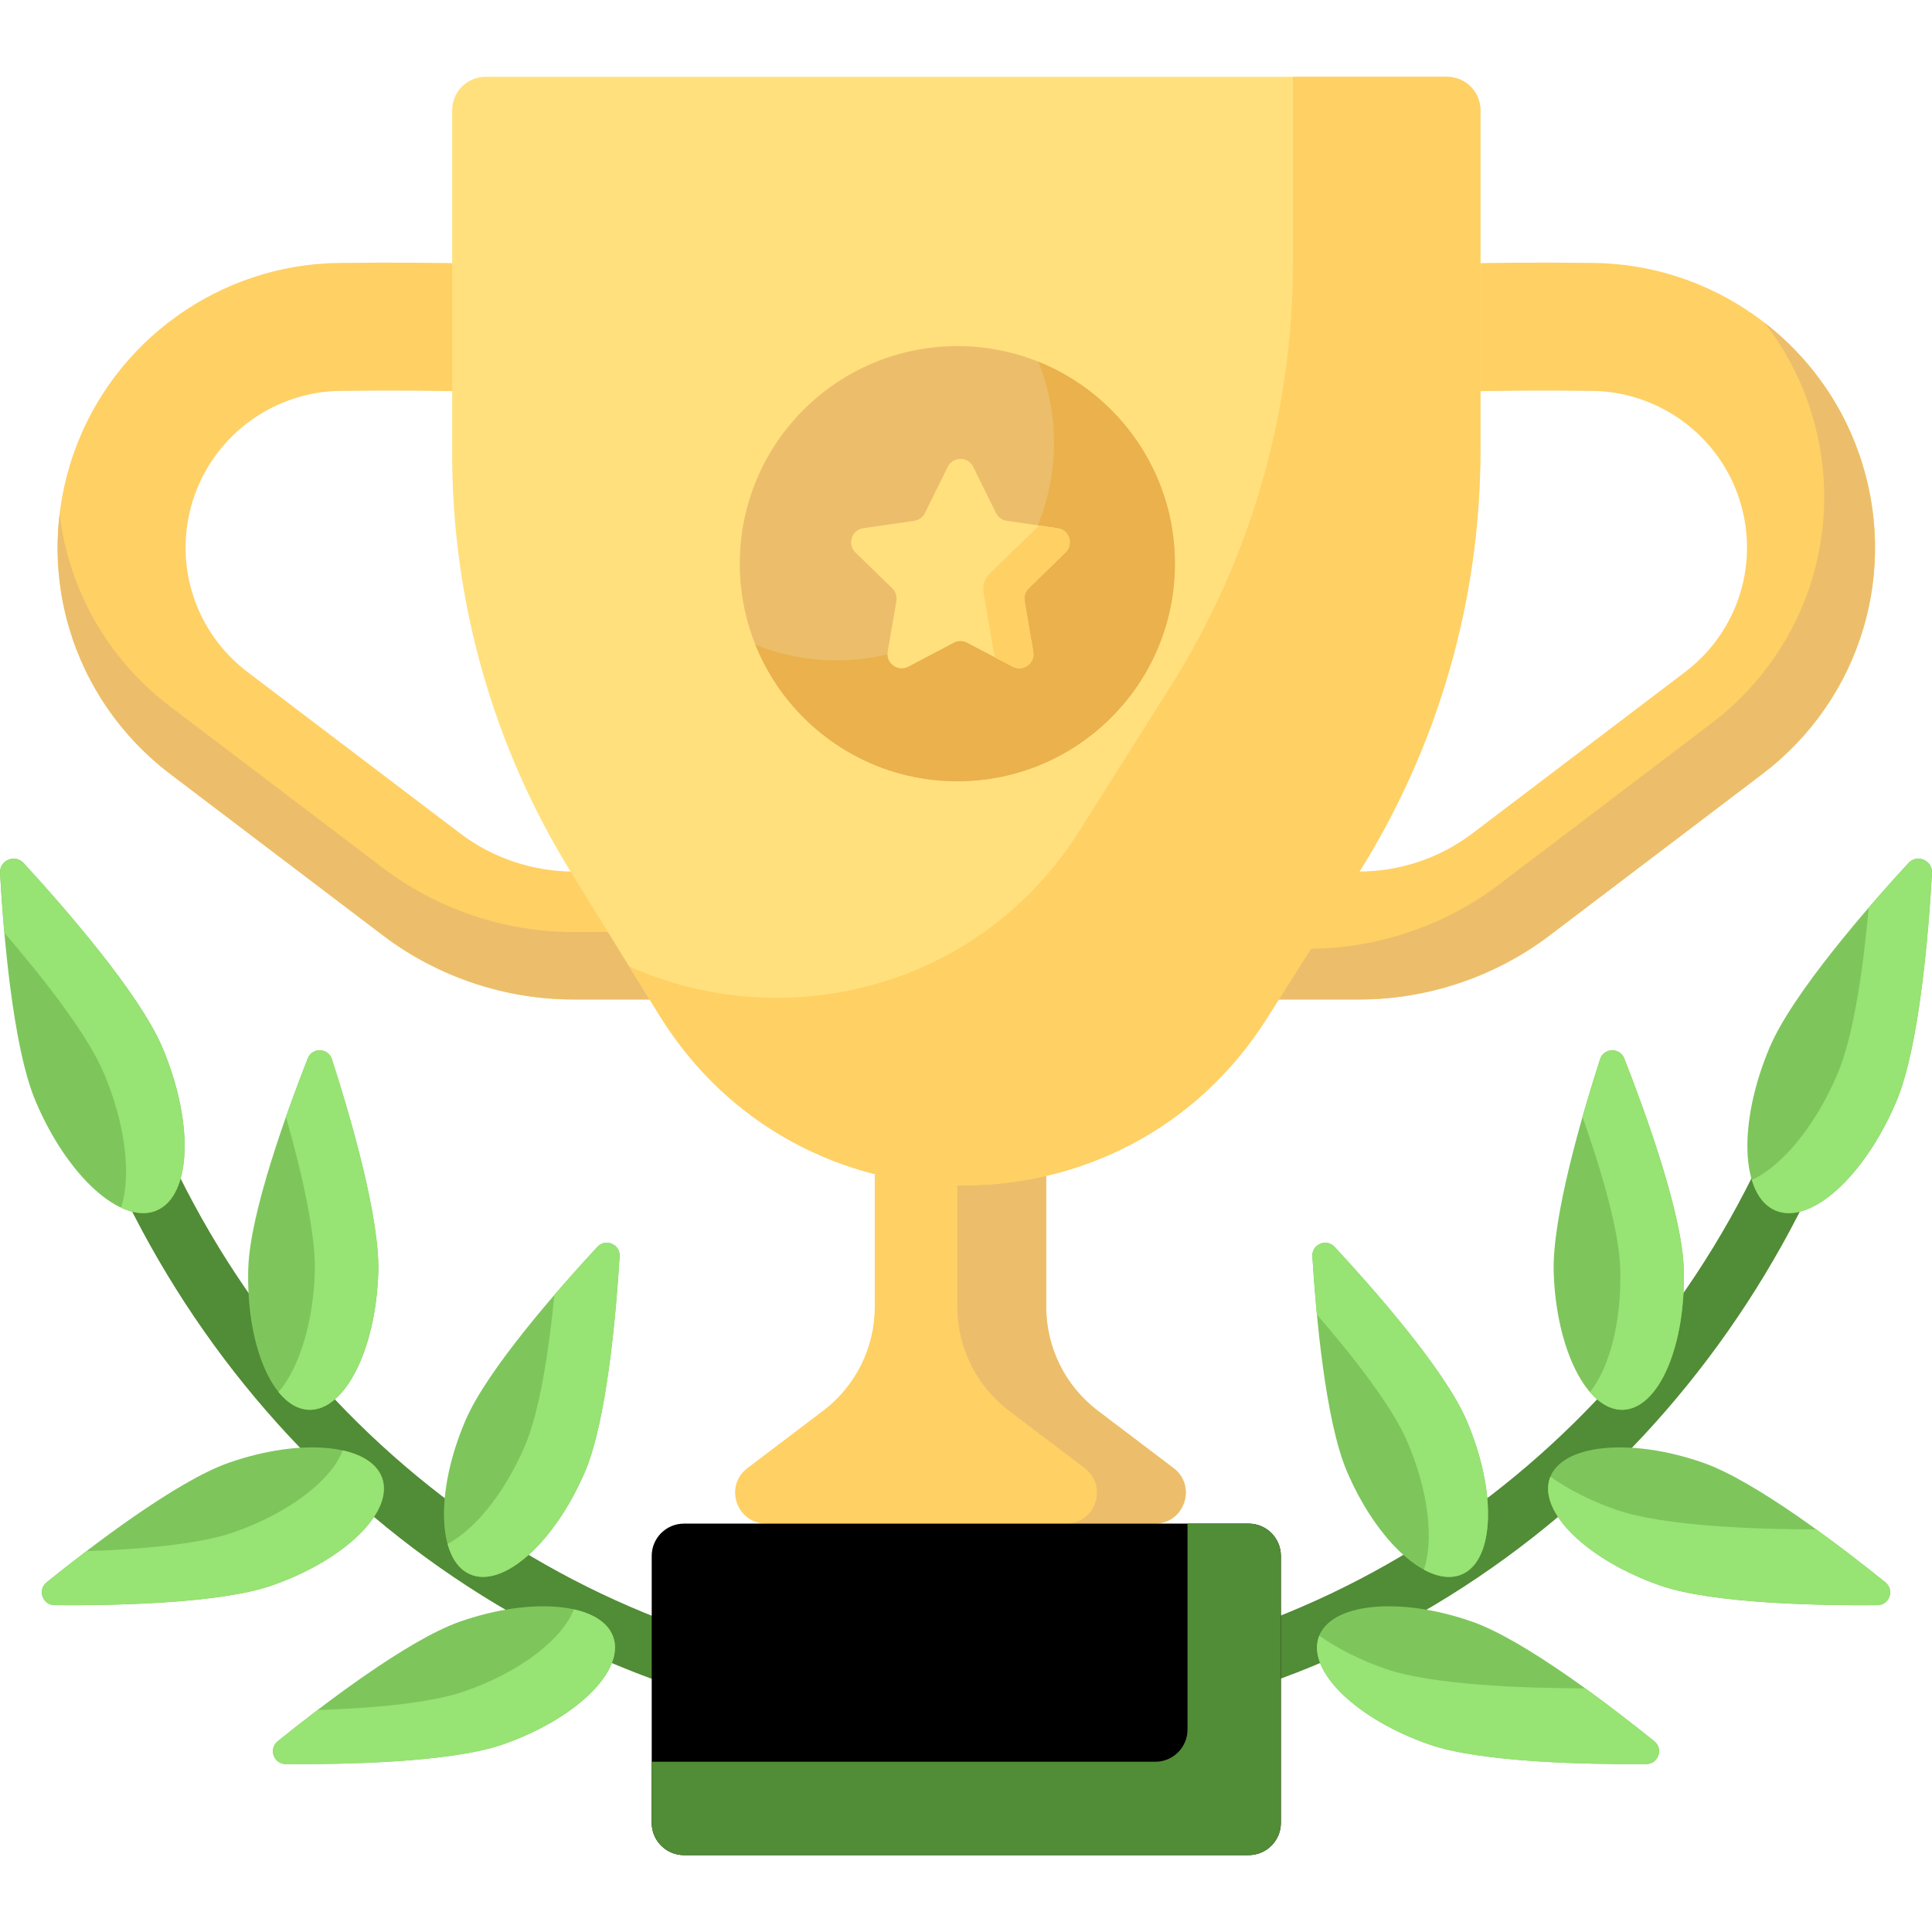 <svg width="150" height="150" viewBox="0 0 150 150" fill="none" xmlns="http://www.w3.org/2000/svg">
<g clip-path="url(#clip0_3450_16942)">
<path d="M57.129 77.599H44.51C39.208 77.599 33.963 75.834 29.739 72.629L13.215 60.091C5.529 54.259 2.527 44.229 5.745 35.133C8.82 26.439 17.082 20.524 26.304 20.415C35.315 20.308 40.434 20.592 40.648 20.605L40.084 30.523C40.034 30.52 35.053 30.246 26.422 30.348C21.348 30.408 16.802 33.663 15.11 38.446C13.339 43.45 14.991 48.969 19.22 52.178L35.743 64.716C38.25 66.618 41.363 67.665 44.509 67.665H57.128V77.599H57.129Z" fill="#FFD064"/>
<path d="M29.74 67.395L13.216 54.857C8.317 51.14 5.325 45.717 4.629 39.918C3.713 47.578 6.861 55.269 13.216 60.091L29.74 72.629C33.963 75.834 39.209 77.599 44.511 77.599H57.129V72.365H44.511C39.209 72.365 33.963 70.6 29.74 67.395V67.395Z" fill="#ECBE6B"/>
<path d="M92.918 77.599H105.536C110.838 77.599 116.083 75.834 120.307 72.629L136.831 60.091C144.517 54.259 147.519 44.229 144.302 35.133C141.226 26.439 132.964 20.524 123.742 20.415C114.731 20.308 109.612 20.592 109.398 20.605L109.963 30.523C110.012 30.52 114.993 30.246 123.624 30.348C128.698 30.408 133.245 33.663 134.937 38.446C136.707 43.45 135.055 48.969 130.826 52.178L114.303 64.716C111.796 66.618 108.683 67.665 105.537 67.665H92.918V77.599H92.918Z" fill="#FFD064"/>
<path d="M144.301 35.134C142.862 31.064 140.286 27.604 137.006 25.062C138.421 26.886 139.565 28.945 140.359 31.192C143.577 40.288 140.575 50.318 132.889 56.15L116.365 68.688C112.142 71.893 106.896 73.658 101.594 73.658H92.917V77.6H105.536C110.837 77.6 116.083 75.835 120.307 72.63L136.83 60.092C144.517 54.26 147.519 44.23 144.301 35.134V35.134Z" fill="#ECBE6B"/>
<path d="M91.111 113.983L85.234 109.529C82.709 107.615 81.225 104.629 81.225 101.46V81.691H67.916V101.46C67.916 104.629 66.433 107.615 63.907 109.529L58.031 113.983C56.199 115.371 57.181 118.292 59.479 118.292H89.662C91.961 118.291 92.942 115.371 91.111 113.983Z" fill="#FFD064"/>
<path d="M91.111 113.983L85.235 109.529C82.71 107.615 81.226 104.629 81.226 101.46V81.691H74.328V101.46C74.328 104.629 75.811 107.615 78.337 109.529L84.213 113.983C86.045 115.371 85.063 118.292 82.765 118.292H89.663C91.961 118.291 92.943 115.371 91.111 113.983Z" fill="#ECBE6B"/>
<path d="M112.349 5.965H37.697C36.266 5.965 35.107 7.124 35.107 8.554V35.286C35.107 46.732 38.294 57.951 44.311 67.687L51.204 78.842C62.008 96.324 87.392 96.444 98.36 79.064L105.427 67.865C111.641 58.019 114.938 46.615 114.938 34.973V8.554C114.938 7.124 113.779 5.965 112.349 5.965V5.965Z" fill="#FFE07D"/>
<path d="M112.349 5.965H100.384V20.418C100.384 32.06 97.086 43.464 90.873 53.31L83.806 64.508C75.981 76.907 60.822 80.397 48.852 75.034L51.205 78.842C62.009 96.324 87.393 96.444 98.361 79.064L105.428 67.865C111.641 58.02 114.939 46.615 114.939 34.973V8.554C114.939 7.124 113.78 5.965 112.349 5.965V5.965Z" fill="#FFD064"/>
<path d="M75 134.691C60.829 134.691 47.078 130.46 35.234 122.455C23.716 114.672 14.537 103.725 8.689 90.798C8.175 89.662 8.679 88.325 9.815 87.811C10.951 87.296 12.289 87.801 12.802 88.937C24.135 113.989 48.549 130.176 75 130.176C101.451 130.176 125.865 113.989 137.198 88.937C137.712 87.802 139.049 87.297 140.185 87.811C141.321 88.325 141.825 89.662 141.311 90.798C135.463 103.725 126.284 114.672 114.767 122.455C102.922 130.46 89.171 134.691 75 134.691Z" fill="#518C36"/>
<path d="M147.237 85.499C144.772 91.334 140.569 95.133 137.849 93.984C135.13 92.835 134.923 87.173 137.388 81.338C139.174 77.111 145.06 70.391 148.167 67.008C148.838 66.278 150.054 66.792 149.998 67.782C149.74 72.368 149.023 81.272 147.237 85.499V85.499Z" fill="#7EC65C"/>
<path d="M148.168 67.008C147.306 67.947 146.23 69.142 145.087 70.47C144.679 74.968 143.95 80.33 142.682 83.332C140.945 87.443 138.346 90.54 136.011 91.611C136.36 92.773 136.974 93.613 137.85 93.984C140.569 95.133 144.773 91.334 147.238 85.5C149.024 81.272 149.74 72.368 149.999 67.782C150.055 66.791 148.839 66.278 148.168 67.008V67.008Z" fill="#97E373"/>
<path d="M130.724 98.471C130.909 104.451 128.799 109.369 126.012 109.456C123.225 109.542 120.815 104.764 120.629 98.784C120.495 94.451 122.896 86.363 124.229 82.234C124.517 81.342 125.763 81.304 126.106 82.176C127.692 86.214 130.589 94.139 130.724 98.471Z" fill="#7EC65C"/>
<path d="M113.868 110.29C116.224 115.789 116.056 121.138 113.493 122.236C110.929 123.334 106.941 119.767 104.585 114.267C102.877 110.283 102.159 101.876 101.892 97.545C101.835 96.61 102.981 96.119 103.618 96.806C106.569 99.986 112.16 106.305 113.868 110.29V110.29Z" fill="#7EC65C"/>
<path d="M113.868 110.29C112.16 106.306 106.569 99.986 103.618 96.806C102.981 96.119 101.835 96.61 101.892 97.546C101.968 98.783 102.082 100.355 102.244 102.06C105 105.253 108.078 109.166 109.269 111.944C110.919 115.796 111.329 119.572 110.547 121.867C111.612 122.445 112.633 122.604 113.493 122.236C116.056 121.138 116.224 115.789 113.868 110.29V110.29Z" fill="#97E373"/>
<path d="M128.895 123.098C123.246 121.128 119.41 117.397 120.328 114.763C121.246 112.13 126.57 111.592 132.22 113.562C136.313 114.989 143.004 120.129 146.381 122.853C147.11 123.441 146.7 124.618 145.763 124.625C141.424 124.66 132.988 124.525 128.895 123.098Z" fill="#7EC65C"/>
<path d="M110.951 135.434C105.302 133.464 101.467 129.733 102.385 127.099C103.303 124.466 108.627 123.928 114.276 125.898C118.369 127.325 125.061 132.465 128.438 135.189C129.167 135.777 128.757 136.954 127.819 136.961C123.481 136.996 115.045 136.861 110.951 135.434V135.434Z" fill="#7EC65C"/>
<path d="M146.381 122.85C145.009 121.743 143.089 120.237 141.019 118.744C136.459 118.737 129.175 118.506 125.463 117.212C123.508 116.53 121.771 115.638 120.372 114.652C120.358 114.689 120.341 114.724 120.328 114.761C119.41 117.394 123.245 121.125 128.894 123.095C132.987 124.522 141.424 124.657 145.762 124.623C146.7 124.616 147.11 123.439 146.381 122.85V122.85Z" fill="#97E373"/>
<path d="M128.438 135.19C127.065 134.083 125.146 132.577 123.076 131.084C118.515 131.077 111.232 130.846 107.52 129.552C105.565 128.87 103.828 127.977 102.429 126.992C102.415 127.029 102.398 127.064 102.385 127.101C101.467 129.734 105.302 133.465 110.952 135.435C115.044 136.862 123.481 136.997 127.819 136.963C128.756 136.955 129.167 135.778 128.438 135.19Z" fill="#97E373"/>
<path d="M2.764 85.499C5.229 91.334 9.432 95.133 12.152 93.984C14.872 92.835 15.078 87.173 12.613 81.338C10.827 77.111 4.941 70.391 1.834 67.008C1.163 66.278 -0.053 66.792 0.003 67.782C0.262 72.368 0.978 81.272 2.764 85.499V85.499Z" fill="#7EC65C"/>
<path d="M12.612 81.338C10.826 77.111 4.94 70.391 1.833 67.008C1.162 66.278 -0.054 66.792 0.002 67.782C0.074 69.06 0.182 70.673 0.338 72.426C3.322 75.89 6.773 80.266 8.068 83.331C9.775 87.371 10.2 91.328 9.397 93.761C10.39 94.225 11.337 94.327 12.151 93.984C14.871 92.835 15.077 87.173 12.612 81.338V81.338Z" fill="#97E373"/>
<path d="M19.276 98.471C19.091 104.451 21.2 109.369 23.988 109.456C26.775 109.542 29.185 104.764 29.37 98.784C29.504 94.451 27.104 86.363 25.77 82.234C25.482 81.342 24.236 81.304 23.894 82.176C22.307 86.214 19.41 94.139 19.276 98.471V98.471Z" fill="#7EC65C"/>
<path d="M130.724 98.471C130.59 94.139 127.693 86.214 126.107 82.176C125.764 81.304 124.518 81.342 124.23 82.234C123.837 83.449 123.352 85.009 122.867 86.714C124.265 90.691 125.7 95.452 125.793 98.471C125.921 102.586 124.961 106.198 123.442 108.079C124.213 108.98 125.092 109.484 126.012 109.455C128.8 109.369 130.91 104.451 130.724 98.471V98.471Z" fill="#97E373"/>
<path d="M25.77 82.234C25.482 81.342 24.236 81.304 23.894 82.176C23.413 83.401 22.811 84.984 22.202 86.714C23.366 90.801 24.534 95.727 24.439 98.784C24.315 102.79 23.192 106.253 21.627 108.08C22.315 108.932 23.119 109.429 23.988 109.456C26.775 109.542 29.185 104.764 29.37 98.784C29.505 94.452 27.104 86.362 25.77 82.234Z" fill="#97E373"/>
<path d="M36.134 110.29C33.777 115.789 33.945 121.138 36.509 122.236C39.072 123.334 43.06 119.767 45.417 114.267C47.124 110.283 47.843 101.876 48.109 97.545C48.167 96.61 47.021 96.119 46.383 96.806C43.432 99.986 37.841 106.305 36.134 110.29V110.29Z" fill="#7EC65C"/>
<path d="M46.383 96.802C45.462 97.794 44.284 99.092 43.047 100.529C42.633 104.687 41.927 109.515 40.754 112.253C39.178 115.931 36.873 118.742 34.752 119.874C35.069 121.029 35.655 121.867 36.508 122.232C39.071 123.33 43.059 119.762 45.416 114.263C47.123 110.279 47.842 101.871 48.108 97.541C48.166 96.606 47.02 96.115 46.383 96.802V96.802Z" fill="#97E373"/>
<path d="M21.105 123.098C26.755 121.128 30.59 117.397 29.672 114.763C28.754 112.13 23.43 111.592 17.781 113.562C13.688 114.989 6.996 120.129 3.619 122.853C2.89 123.441 3.3 124.618 4.237 124.625C8.576 124.66 17.013 124.525 21.105 123.098V123.098Z" fill="#7EC65C"/>
<path d="M39.048 135.434C44.698 133.464 48.533 129.733 47.615 127.099C46.697 124.466 41.373 123.928 35.723 125.898C31.631 127.325 24.939 132.465 21.562 135.189C20.833 135.777 21.243 136.954 22.18 136.961C26.519 136.996 34.955 136.861 39.048 135.434Z" fill="#7EC65C"/>
<path d="M29.672 114.761C29.296 113.683 28.182 112.957 26.609 112.609C25.742 114.905 22.476 117.457 18.137 118.969C15.418 119.917 10.783 120.295 6.706 120.431C5.53 121.326 4.469 122.165 3.619 122.85C2.89 123.439 3.3 124.616 4.238 124.623C8.576 124.657 17.012 124.522 21.106 123.095C26.755 121.126 30.59 117.394 29.672 114.761Z" fill="#97E373"/>
<path d="M47.615 127.101C47.239 126.023 46.124 125.297 44.552 124.949C43.685 127.245 40.419 129.796 36.08 131.309C33.361 132.257 28.726 132.634 24.649 132.771C23.473 133.665 22.412 134.504 21.562 135.19C20.833 135.778 21.243 136.956 22.18 136.963C26.519 136.997 34.955 136.862 39.048 135.435C44.698 133.466 48.533 129.734 47.615 127.101V127.101Z" fill="#97E373"/>
<path d="M74.327 60.655C83.656 60.655 91.219 53.092 91.219 43.763C91.219 34.434 83.656 26.871 74.327 26.871C64.998 26.871 57.435 34.434 57.435 43.763C57.435 53.092 64.998 60.655 74.327 60.655Z" fill="#ECBE6B"/>
<path d="M80.616 28.086C81.397 30.03 81.831 32.151 81.831 34.375C81.831 43.704 74.268 51.267 64.939 51.267C62.715 51.267 60.594 50.833 58.65 50.053C61.145 56.266 67.222 60.656 74.327 60.656C83.657 60.656 91.219 53.093 91.219 43.764C91.22 36.658 86.83 30.581 80.616 28.086V28.086Z" fill="#EAB14D"/>
<path d="M75.561 36.248L77.329 39.831C77.49 40.157 77.801 40.383 78.16 40.435L82.115 41.009C83.02 41.141 83.381 42.253 82.726 42.891L79.865 45.681C79.605 45.934 79.486 46.299 79.547 46.657L80.223 50.596C80.378 51.497 79.432 52.184 78.622 51.759L75.085 49.899C74.764 49.73 74.38 49.73 74.058 49.899L70.521 51.759C69.712 52.184 68.766 51.497 68.921 50.596L69.596 46.657C69.658 46.299 69.539 45.934 69.279 45.681L66.417 42.891C65.763 42.253 66.124 41.141 67.029 41.009L70.983 40.435C71.343 40.383 71.653 40.157 71.814 39.831L73.583 36.248C73.987 35.428 75.156 35.428 75.561 36.248V36.248Z" fill="#FFE07D"/>
<path d="M82.726 42.892C83.381 42.254 83.019 41.142 82.114 41.01L80.673 40.801L76.83 44.547C76.445 44.922 76.269 45.463 76.36 45.993L77.223 51.024L78.622 51.76C79.431 52.185 80.377 51.498 80.223 50.596L79.547 46.658C79.486 46.3 79.604 45.935 79.864 45.681L82.726 42.892Z" fill="#FFD064"/>
<path d="M96.939 144.031H53.106C51.721 144.031 50.599 142.908 50.599 141.524V120.8C50.599 119.415 51.722 118.293 53.106 118.293H96.939C98.324 118.293 99.447 119.416 99.447 120.8V141.524C99.447 142.908 98.324 144.031 96.939 144.031Z" fill="#000000"/>
<path d="M96.946 118.293H92.198V134.281C92.198 135.662 91.078 136.782 89.697 136.782H50.599V141.53C50.599 142.911 51.719 144.031 53.1 144.031H96.946C98.327 144.031 99.447 142.911 99.447 141.53V120.793C99.447 119.412 98.327 118.293 96.946 118.293V118.293Z" fill="#518C36"/>
</g>
<defs>
<clipPath id="clip0_3450_16942">
<rect width="150" height="150" fill="white"/>
</clipPath>
</defs>
</svg>

